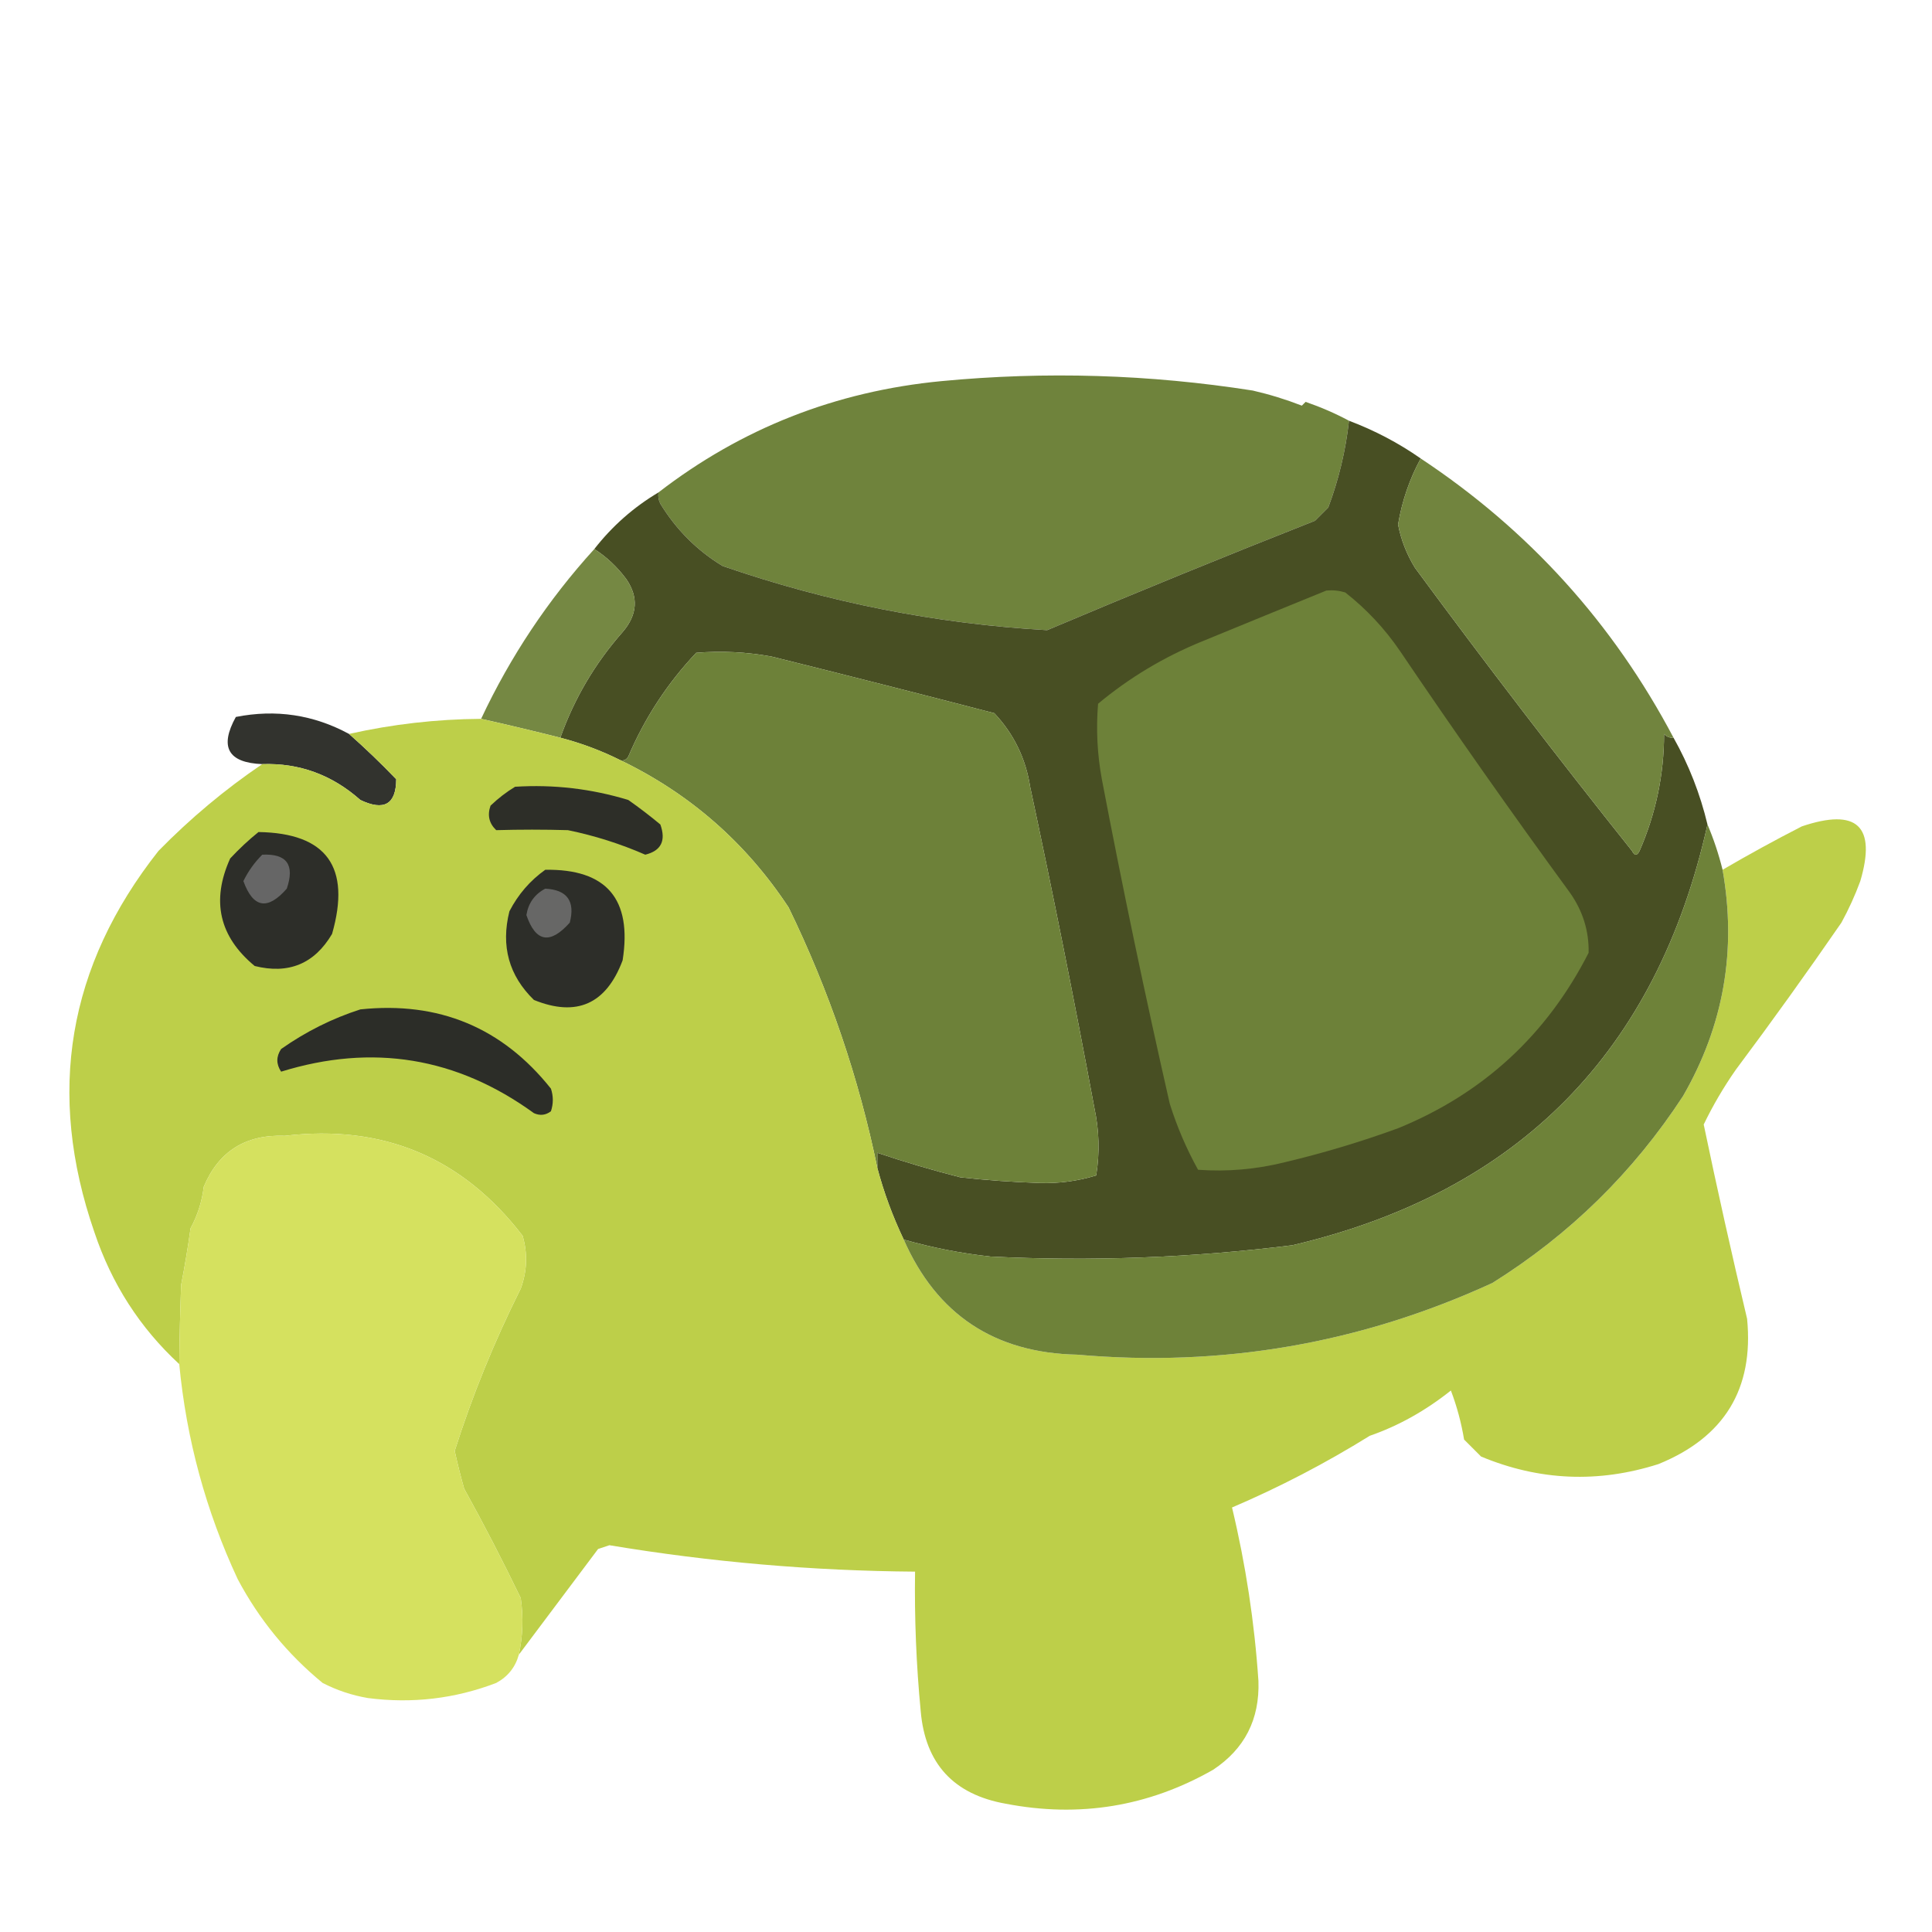 <?xml version="1.0" encoding="UTF-8"?>
<!DOCTYPE svg PUBLIC "-//W3C//DTD SVG 1.1//EN" "http://www.w3.org/Graphics/SVG/1.1/DTD/svg11.dtd">
<svg xmlns="http://www.w3.org/2000/svg" version="1.1" width="512px" height="512px" style="shape-rendering:geometricPrecision; text-rendering:geometricPrecision; image-rendering:optimizeQuality; fill-rule:evenodd; clip-rule:evenodd" xmlns:xlink="http://www.w3.org/1999/xlink">
<g><path style="opacity:0.981" fill="#6d8139" d="M 357.5,111.5 C 356.622,119.389 354.789,127.056 352,134.5C 350.833,135.667 349.667,136.833 348.5,138C 324.76,147.366 301.093,157.033 277.5,167C 248.097,165.319 219.43,159.653 191.5,150C 184.722,145.888 179.222,140.388 175,133.5C 174.517,132.552 174.351,131.552 174.5,130.5C 196.496,113.519 221.496,103.686 249.5,101C 277.121,98.37 304.621,99.204 332,103.5C 336.452,104.528 340.786,105.862 345,107.5C 345.333,107.167 345.667,106.833 346,106.5C 350.041,107.895 353.875,109.562 357.5,111.5 Z"/></g>
<g><path style="opacity:1" fill="#484f23" d="M 357.5,111.5 C 364.315,114.073 370.649,117.406 376.5,121.5C 373.556,126.915 371.556,132.748 370.5,139C 371.289,143.083 372.789,146.916 375,150.5C 393.682,175.86 412.849,200.86 432.5,225.5C 433.167,226.833 433.833,226.833 434.5,225.5C 438.813,215.626 440.979,205.293 441,194.5C 441.671,195.252 442.504,195.586 443.5,195.5C 447.557,202.704 450.557,210.371 452.5,218.5C 439.063,278.769 402.397,315.936 342.5,330C 315.934,333.325 289.267,334.325 262.5,333C 254.682,332.142 247.016,330.642 239.5,328.5C 236.547,322.3 234.214,315.967 232.5,309.5C 232.5,308.167 232.5,306.833 232.5,305.5C 239.722,307.939 247.056,310.105 254.5,312C 261.481,312.771 268.481,313.271 275.5,313.5C 280.634,313.662 285.634,312.995 290.5,311.5C 291.469,305.502 291.303,299.502 290,293.5C 284.697,265.017 279.03,236.683 273,208.5C 271.832,200.997 268.665,194.497 263.5,189C 243.848,183.892 224.181,178.892 204.5,174C 197.867,172.78 191.2,172.447 184.5,173C 176.883,181.055 170.883,190.222 166.5,200.5C 166.043,201.298 165.376,201.631 164.5,201.5C 159.376,198.938 154.043,196.938 148.5,195.5C 152.194,185.113 157.694,175.78 165,167.5C 168.926,162.944 169.259,158.278 166,153.5C 163.599,150.262 160.765,147.595 157.5,145.5C 162.251,139.413 167.918,134.413 174.5,130.5C 174.351,131.552 174.517,132.552 175,133.5C 179.222,140.388 184.722,145.888 191.5,150C 219.43,159.653 248.097,165.319 277.5,167C 301.093,157.033 324.76,147.366 348.5,138C 349.667,136.833 350.833,135.667 352,134.5C 354.789,127.056 356.622,119.389 357.5,111.5 Z"/></g>
<g><path style="opacity:0.97" fill="#6d8139" d="M 376.5,121.5 C 405.117,140.451 427.45,165.118 443.5,195.5C 442.504,195.586 441.671,195.252 441,194.5C 440.979,205.293 438.813,215.626 434.5,225.5C 433.833,226.833 433.167,226.833 432.5,225.5C 412.849,200.86 393.682,175.86 375,150.5C 372.789,146.916 371.289,143.083 370.5,139C 371.556,132.748 373.556,126.915 376.5,121.5 Z"/></g>
<g><path style="opacity:0.943" fill="#6d8139" d="M 157.5,145.5 C 160.765,147.595 163.599,150.262 166,153.5C 169.259,158.278 168.926,162.944 165,167.5C 157.694,175.78 152.194,185.113 148.5,195.5C 141.299,193.685 134.299,192.018 127.5,190.5C 135.269,173.948 145.269,158.948 157.5,145.5 Z"/></g>
<g><path style="opacity:1" fill="#6d8139" d="M 351.5,156.5 C 353.199,156.34 354.866,156.506 356.5,157C 362.127,161.416 366.96,166.583 371,172.5C 385.611,194.11 400.611,215.444 416,236.5C 419.453,241.374 421.12,246.708 421,252.5C 409.886,274.284 393.052,289.784 370.5,299C 360.666,302.585 350.666,305.585 340.5,308C 332.924,309.893 325.258,310.559 317.5,310C 314.428,304.464 311.928,298.631 310,292.5C 303.488,263.938 297.488,235.271 292,206.5C 290.78,199.867 290.447,193.2 291,186.5C 299.255,179.617 308.421,174.117 318.5,170C 329.619,165.429 340.619,160.929 351.5,156.5 Z"/></g>
<g><path style="opacity:1" fill="#6d8139" d="M 232.5,309.5 C 227.6,285.637 219.767,262.637 209,240.5C 197.732,223.396 182.898,210.396 164.5,201.5C 165.376,201.631 166.043,201.298 166.5,200.5C 170.883,190.222 176.883,181.055 184.5,173C 191.2,172.447 197.867,172.78 204.5,174C 224.181,178.892 243.848,183.892 263.5,189C 268.665,194.497 271.832,200.997 273,208.5C 279.03,236.683 284.697,265.017 290,293.5C 291.303,299.502 291.469,305.502 290.5,311.5C 285.634,312.995 280.634,313.662 275.5,313.5C 268.481,313.271 261.481,312.771 254.5,312C 247.056,310.105 239.722,307.939 232.5,305.5C 232.5,306.833 232.5,308.167 232.5,309.5 Z"/></g>
<g><path style="opacity:0.967" fill="#2c2d28" d="M 92.5,194.5 C 96.771,198.269 100.938,202.269 105,206.5C 104.956,213.167 101.789,215 95.5,212C 87.975,205.328 79.308,202.162 69.5,202.5C 60.429,202.141 58.096,197.975 62.5,190C 73.09,187.906 83.09,189.406 92.5,194.5 Z"/></g>
<g><path style="opacity:0.982" fill="#bcce46" d="M 127.5,190.5 C 134.299,192.018 141.299,193.685 148.5,195.5C 154.043,196.938 159.376,198.938 164.5,201.5C 182.898,210.396 197.732,223.396 209,240.5C 219.767,262.637 227.6,285.637 232.5,309.5C 234.214,315.967 236.547,322.3 239.5,328.5C 248.253,348.394 263.586,358.561 285.5,359C 323.876,362.382 360.542,356.049 395.5,340C 415.982,327.185 432.815,310.685 446,290.5C 456.79,271.815 460.29,251.815 456.5,230.5C 463.356,226.494 470.356,222.661 477.5,219C 492.136,214.063 497.303,218.897 493,233.5C 491.607,237.286 489.941,240.952 488,244.5C 478.912,257.676 469.579,270.676 460,283.5C 456.782,288.103 453.948,292.936 451.5,298C 455.094,315.211 458.927,332.377 463,349.5C 464.807,368.061 456.974,380.895 439.5,388C 423.574,393.083 407.907,392.416 392.5,386C 391,384.5 389.5,383 388,381.5C 387.256,377.018 386.09,372.685 384.5,368.5C 377.743,373.877 370.576,377.877 363,380.5C 351.288,387.772 339.121,394.106 326.5,399.5C 330.124,414.624 332.458,429.958 333.5,445.5C 333.846,455.642 329.846,463.476 321.5,469C 304.362,478.77 286.029,481.77 266.5,478C 252.705,475.541 245.205,467.375 244,453.5C 242.821,441.194 242.321,428.861 242.5,416.5C 215.307,416.296 188.307,413.963 161.5,409.5C 160.5,409.833 159.5,410.167 158.5,410.5C 151.444,419.876 144.444,429.209 137.5,438.5C 138.559,433.552 138.726,428.552 138,423.5C 133.24,413.645 128.24,403.978 123,394.5C 122.062,391.188 121.229,387.855 120.5,384.5C 125.176,369.798 131.01,355.464 138,341.5C 139.697,336.872 139.864,332.205 138.5,327.5C 122.562,306.749 101.562,297.915 75.5,301C 65.107,300.602 57.94,305.102 54,314.5C 53.532,318.403 52.365,322.07 50.5,325.5C 49.806,330.524 48.973,335.524 48,340.5C 47.737,347.695 47.571,354.695 47.5,361.5C 37.073,351.869 29.573,340.202 25,326.5C 12.261,289.658 17.928,255.992 42,225.5C 50.455,216.869 59.622,209.203 69.5,202.5C 79.308,202.162 87.975,205.328 95.5,212C 101.789,215 104.956,213.167 105,206.5C 100.938,202.269 96.771,198.269 92.5,194.5C 104.004,191.916 115.671,190.583 127.5,190.5 Z"/></g>
<g><path style="opacity:1" fill="#2d2e28" d="M 136.5,208.5 C 146.723,207.856 156.723,209.022 166.5,212C 169.423,214.045 172.257,216.212 175,218.5C 176.539,222.805 175.206,225.472 171,226.5C 164.4,223.618 157.567,221.451 150.5,220C 144.157,219.82 137.824,219.82 131.5,220C 129.604,218.192 129.104,216.025 130,213.5C 132.027,211.565 134.194,209.898 136.5,208.5 Z"/></g>
<g><path style="opacity:0.999" fill="#6e8239" d="M 452.5,218.5 C 454.128,222.319 455.461,226.319 456.5,230.5C 460.29,251.815 456.79,271.815 446,290.5C 432.815,310.685 415.982,327.185 395.5,340C 360.542,356.049 323.876,362.382 285.5,359C 263.586,358.561 248.253,348.394 239.5,328.5C 247.016,330.642 254.682,332.142 262.5,333C 289.267,334.325 315.934,333.325 342.5,330C 402.397,315.936 439.063,278.769 452.5,218.5 Z"/></g>
<g><path style="opacity:1" fill="#2d2e29" d="M 68.5,220.5 C 86.573,220.775 93.073,229.775 88,247.5C 83.334,255.413 76.501,258.246 67.5,256C 58.091,248.225 55.924,238.725 61,227.5C 63.396,224.933 65.896,222.6 68.5,220.5 Z"/></g>
<g><path style="opacity:1" fill="#666666" d="M 69.5,226.5 C 75.997,226.18 78.164,229.18 76,235.5C 70.92,241.316 67.087,240.65 64.5,233.5C 65.769,230.895 67.436,228.562 69.5,226.5 Z"/></g>
<g><path style="opacity:1" fill="#2d2e29" d="M 144.5,230.5 C 160.736,230.246 167.569,238.246 165,254.5C 160.657,266.092 152.823,269.592 141.5,265C 134.861,258.544 132.694,250.71 135,241.5C 137.314,237.025 140.48,233.358 144.5,230.5 Z"/></g>
<g><path style="opacity:1" fill="#676766" d="M 144.5,235.5 C 150.303,235.81 152.47,238.81 151,244.5C 145.79,250.36 141.957,249.694 139.5,242.5C 140.014,239.323 141.681,236.989 144.5,235.5 Z"/></g>
<g><path style="opacity:1" fill="#2c2d28" d="M 95.5,267.5 C 116.28,265.314 133.113,272.314 146,288.5C 146.667,290.5 146.667,292.5 146,294.5C 144.612,295.554 143.112,295.72 141.5,295C 121.057,280.174 98.723,276.507 74.5,284C 73.167,282 73.167,280 74.5,278C 81.045,273.394 88.045,269.894 95.5,267.5 Z"/></g>
<g><path style="opacity:0.995" fill="#d5e15f" d="M 137.5,438.5 C 136.577,441.838 134.577,444.338 131.5,446C 120.553,450.184 109.219,451.517 97.5,450C 93.284,449.28 89.284,447.947 85.5,446C 76.169,438.335 68.669,429.169 63,418.5C 54.557,400.397 49.391,381.397 47.5,361.5C 47.571,354.695 47.737,347.695 48,340.5C 48.973,335.524 49.806,330.524 50.5,325.5C 52.365,322.07 53.532,318.403 54,314.5C 57.94,305.102 65.107,300.602 75.5,301C 101.562,297.915 122.562,306.749 138.5,327.5C 139.864,332.205 139.697,336.872 138,341.5C 131.01,355.464 125.176,369.798 120.5,384.5C 121.229,387.855 122.062,391.188 123,394.5C 128.24,403.978 133.24,413.645 138,423.5C 138.726,428.552 138.559,433.552 137.5,438.5 Z"/></g>
</svg>
